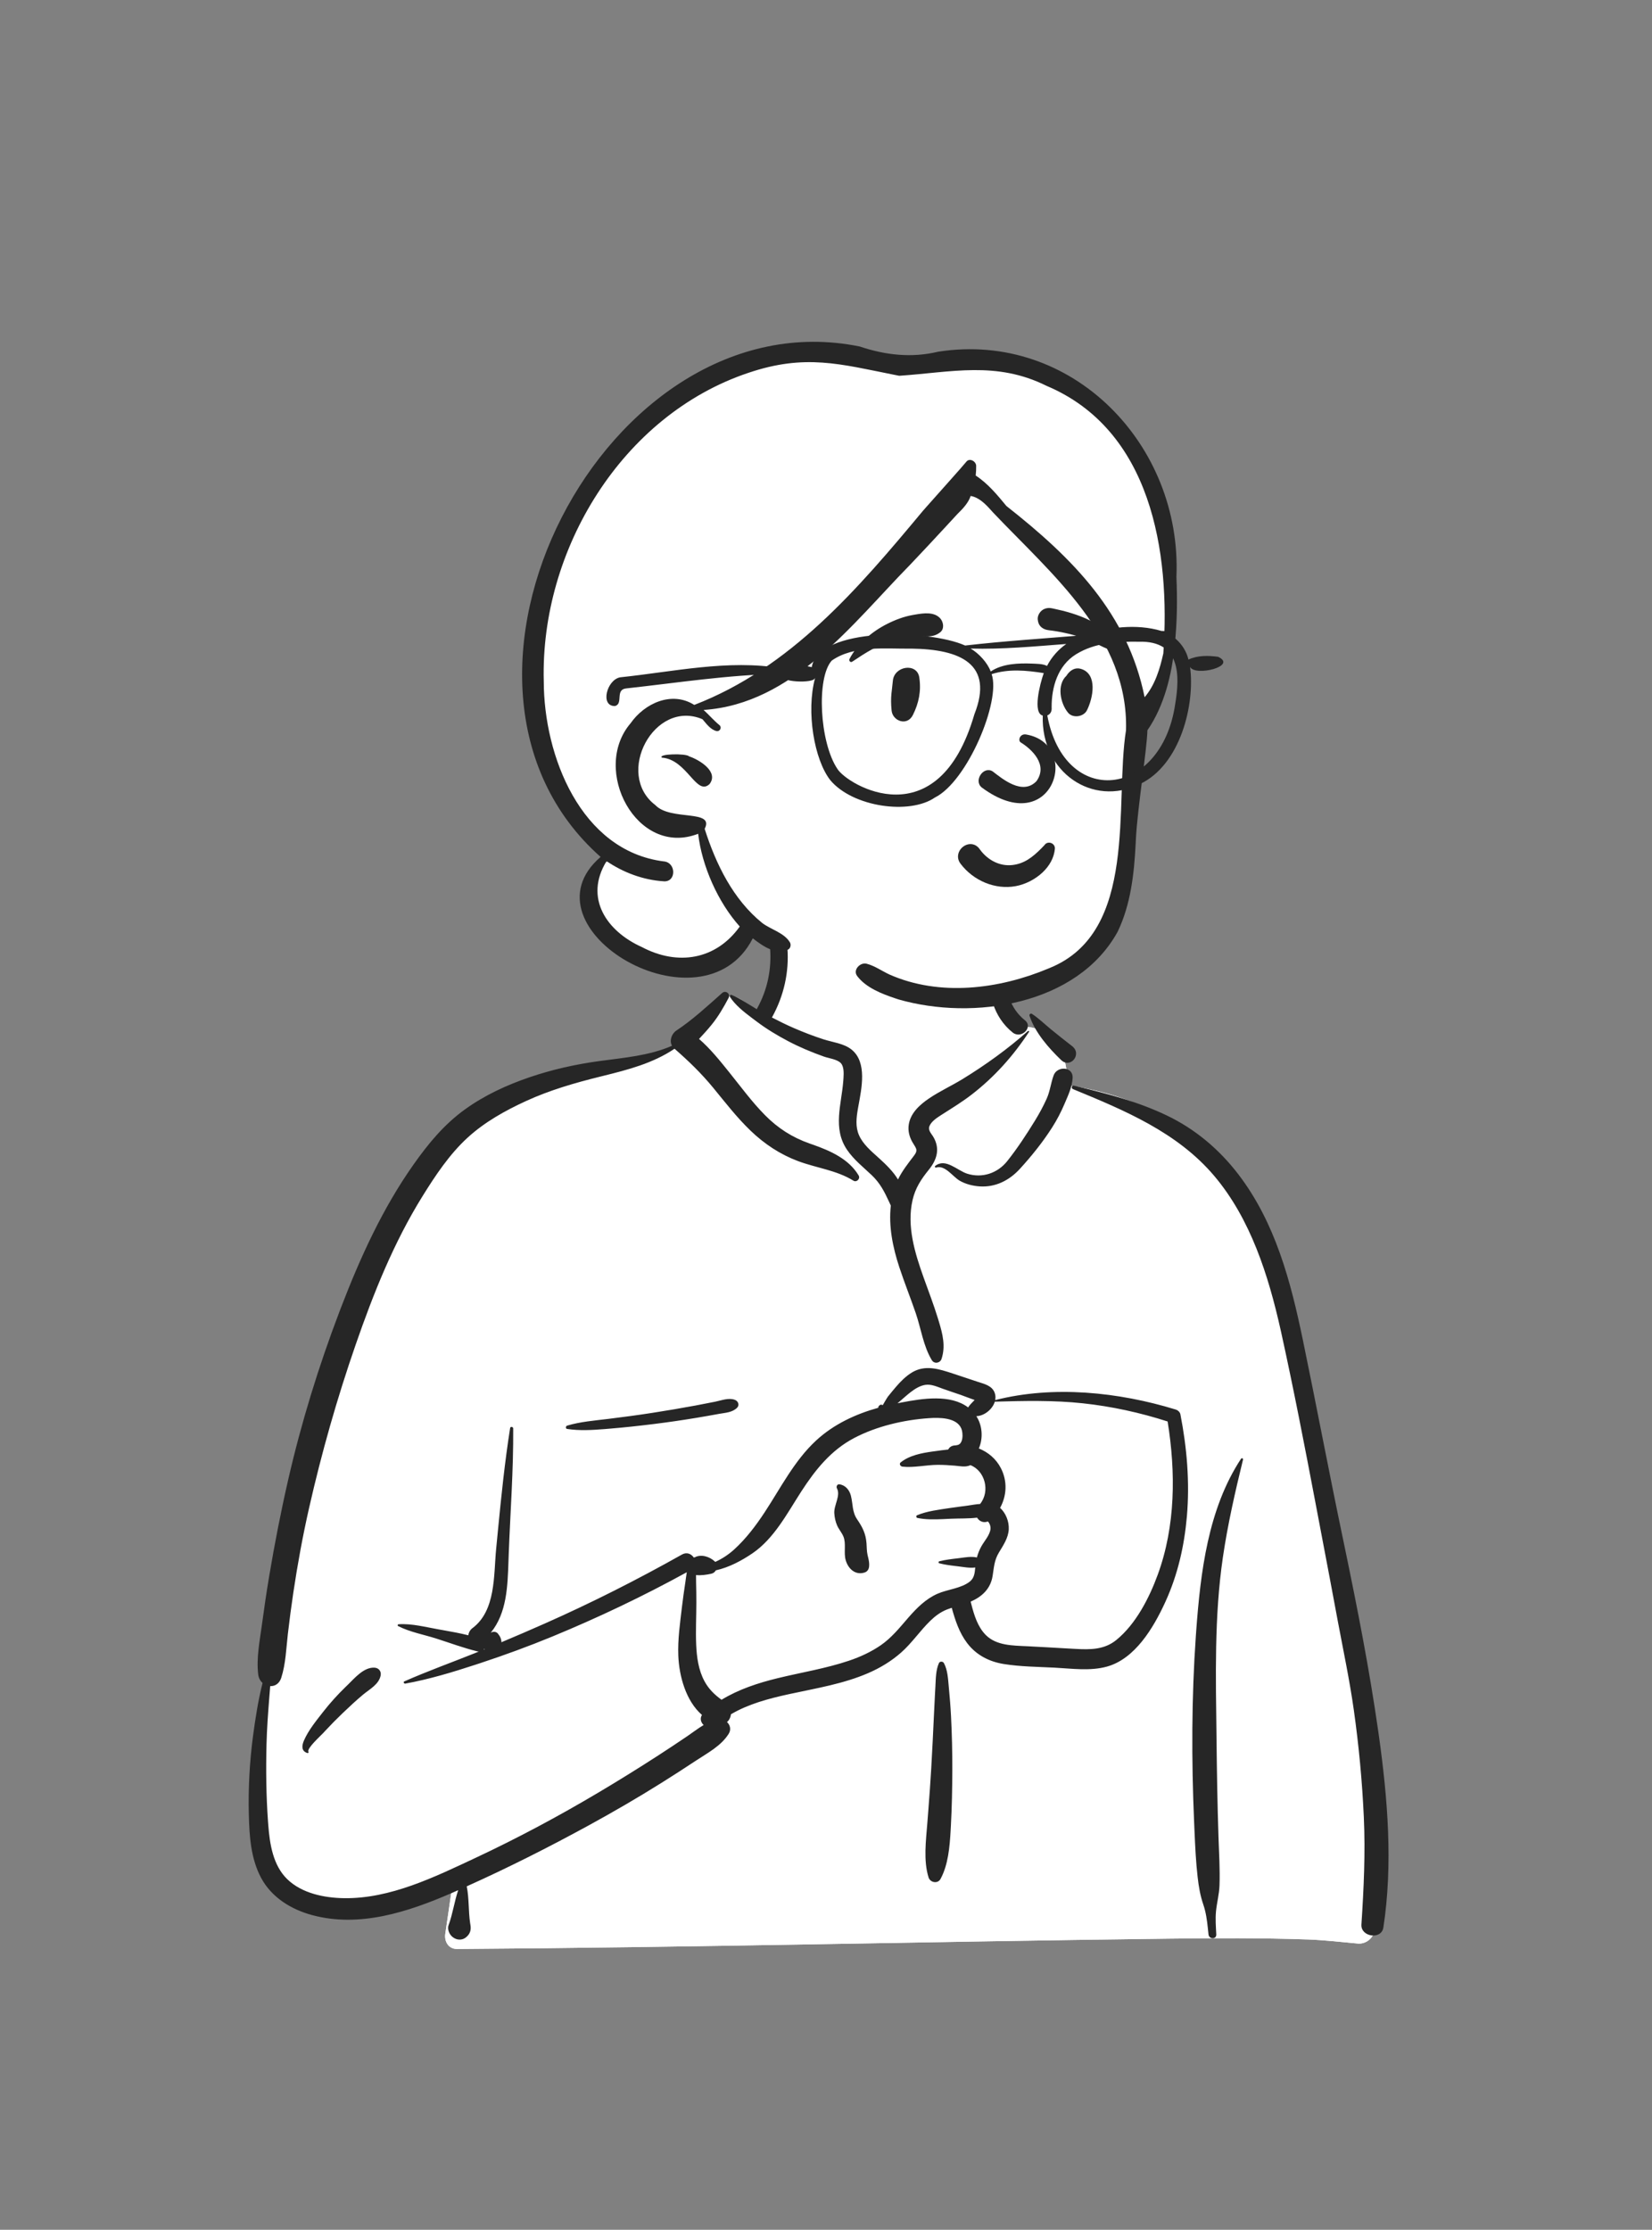 <svg width="1136" height="1533" viewBox="0 0 1136 1533" fill="none" xmlns="http://www.w3.org/2000/svg">
<rect x="0" y="0" width="1136" height="1533" fill="#808080" stroke="none"/>
<g clip-path="url(#clip0)">
<rect x="608" y="918" width="229" height="282" fill="white"/>
<path fill-rule="evenodd" clip-rule="evenodd" d="M541.207 642.173C565.892 623.376 627.865 614.923 654.211 633.022C680.233 651.197 683.07 680.589 695.196 707.627C706.637 702.232 725.53 709.958 728.847 720.574C732.961 725.581 733.146 739.649 735.983 746.38C859.425 766.029 878.166 862.267 893.024 971.525C912.68 1082.39 957.301 1193.02 937.93 1307.11C940.454 1310.76 942.444 1314.31 944.284 1318.53C948.693 1326.03 943.014 1336.65 934.121 1336.24C922.61 1335.22 911.213 1333.84 899.648 1333.41C867.588 1332.3 835.499 1332.43 803.427 1332.84L799.054 1332.9C637.421 1334.91 475.797 1338.87 314.157 1339.93C308.293 1339.93 305.422 1334.68 306.205 1329.49C307.782 1319.04 309.245 1308.59 310.772 1298.14C272.54 1308.24 231.896 1310.78 193.772 1299.2C191.105 1296.49 199.986 1297.96 201.395 1297.55C166.309 1273.57 176.787 1223.07 179.895 1186.69C199.221 1062.04 206.034 924.118 280.703 817.751C313.006 774.343 360.365 739.975 414.784 732.242L416.294 732.036C432.206 729.914 449.94 729.231 463.852 720.574C479.499 708.083 486.167 685.002 502.629 684.786C508.064 684.715 515.459 691.592 523.416 696.26C524.01 685.99 529.545 677.322 530.767 669.359L530.866 668.678C532.141 659.394 530.395 651.041 541.207 642.173ZM806.495 974.819C771.805 950.719 682.192 962.828 680.14 964.178C675.623 967.149 673.678 967.411 671.235 971.269C668.823 971.589 666.413 971.921 664.005 972.263C659.174 973.841 662.754 979.783 668.334 977.663C664.978 992.138 674.855 1002.43 678.787 1016.74C680.064 1021.39 678.833 1029.74 678.787 1034.49C679.168 1040.54 685.861 1047.69 684.745 1053.77C680.78 1075.35 659.262 1096.41 668.334 1117.35C674.344 1129.18 692.42 1135.21 704.438 1139.23C729.337 1148.78 772.721 1138.87 787.188 1117.35C794.905 1105.88 803.845 1076.93 808.446 1067.95L809.465 1053.71C811.98 1018.3 814.217 980.183 806.495 974.819Z" fill="white"/>
<path fill-rule="evenodd" clip-rule="evenodd" d="M501.345 684.851L511.273 690.943L568.931 719.445C580.109 722.575 585.698 726.326 585.698 730.698V775.217C585.698 781.174 596.188 794.677 617.167 815.723L636.548 796.402L636.115 793.872C634.271 782.972 633.348 775.68 633.348 771.997C633.348 768.037 652.31 753.001 690.234 726.891L706.825 711.271L705.056 705.891C715.285 706.375 726.379 712.675 728.847 720.574C732.961 725.581 733.146 739.649 735.983 746.38C859.425 766.029 878.166 862.267 893.024 971.525C912.68 1082.39 957.301 1193.02 937.93 1307.11C940.454 1310.76 942.444 1314.31 944.284 1318.53C948.693 1326.03 943.014 1336.65 934.121 1336.24C922.61 1335.22 911.213 1333.84 899.648 1333.41C867.588 1332.3 835.499 1332.43 803.427 1332.84L799.054 1332.9C637.421 1334.91 475.797 1338.87 314.157 1339.93C308.293 1339.93 305.422 1334.68 306.205 1329.49C307.782 1319.04 309.245 1308.59 310.772 1298.14C272.54 1308.24 231.896 1310.78 193.772 1299.2C191.105 1296.49 199.986 1297.96 201.395 1297.55C166.309 1273.57 176.787 1223.07 179.895 1186.69C199.221 1062.04 206.034 924.118 280.703 817.751C313.006 774.343 360.365 739.975 414.784 732.242L416.294 732.036L417.815 731.838C433.328 729.863 450.381 728.956 463.852 720.574C479.086 708.413 485.809 686.213 501.345 684.851ZM639.502 946.156C633.847 946.156 622.265 954.938 604.757 972.502L603.214 973.215C582.049 983.046 568.028 991.574 561.151 998.799L560.905 999.06C553.958 1006.51 540.199 1026.33 519.63 1058.52L489.844 1076.13H478.573L470.549 1134.34L489.844 1175.9L533.547 1161.18L604.757 1142.41L645.619 1100.95L668.669 1093.21C665.872 1101.29 664.859 1109.33 668.334 1117.35C674.344 1129.18 692.42 1135.21 704.438 1139.23C729.337 1148.78 772.721 1138.87 787.188 1117.35C794.905 1105.88 803.845 1076.93 808.446 1067.95L809.765 1049.45C812.143 1015.3 813.909 979.968 806.495 974.819C771.805 950.719 682.192 962.828 680.14 964.178C675.623 967.149 673.678 967.411 671.235 971.269L669.97 971.439L677.082 961.794L674.564 960.449C656.596 950.92 644.909 946.156 639.502 946.156ZM668.334 977.663C665.121 991.52 674.037 1001.55 678.253 1014.93L667.48 994.308L667.479 977.931C667.758 977.862 668.043 977.774 668.334 977.663Z" fill="white"/>
<path fill-rule="evenodd" clip-rule="evenodd" d="M496.585 682.698C498.98 680.577 502.524 683.242 501.002 686.107C497.582 692.546 494.074 698.647 489.484 704.339C486.701 707.79 483.72 711.054 480.699 714.282C488.452 720.989 495.101 729.316 501.38 737.12C509.409 747.101 517 757.505 526.013 766.638C534.901 775.646 544.73 781.942 556.614 786.141L559.014 786.974C570.952 791.165 583.711 796.825 590.441 808.128C591.768 810.357 589.096 813.111 586.85 811.72C575.157 804.48 561.418 803.024 548.69 798.24C536.395 793.619 525.677 786.507 516.207 777.43C506.753 768.368 498.815 758.058 490.535 747.966C482.347 737.987 473.531 729.464 463.846 721.021C448.9 731.076 431.84 735.451 414.493 739.748L412.6 740.216C395.232 744.516 377.957 749.51 361.663 756.998C347.297 763.599 333.167 771.482 321.465 782.224C309.043 793.624 299.375 808.184 290.526 822.423C270.732 854.279 256.816 889.179 244.565 924.503C231.823 961.245 221.165 998.723 212.561 1036.65C208.185 1055.94 204.631 1075.36 201.71 1094.93C200.304 1104.35 199.055 1113.79 197.958 1123.25C196.787 1133.36 196.518 1143.75 193.418 1153.47C192.089 1157.63 188.951 1159.36 185.81 1159.22L185.172 1167.19C184.326 1177.83 183.537 1188.47 183.271 1199.18C182.829 1216.98 183.029 1234.72 184.309 1252.48L184.491 1254.9C185.497 1267.87 187.745 1282.43 197.492 1291.92C207.586 1301.75 223.109 1304.84 236.714 1305.02C268.401 1305.43 298.903 1290.46 326.943 1277.33C355.821 1263.8 383.91 1248.78 411.326 1232.5C425.288 1224.21 439.099 1215.64 452.734 1206.82C459.425 1202.49 466.069 1198.09 472.663 1193.61C476.44 1191.05 480.019 1188.24 483.864 1185.97C481.98 1184.22 481.139 1181.46 482.717 1179.05C471.602 1169.4 466.976 1152.19 466.435 1138.25C465.998 1127.01 467.653 1115.8 468.959 1104.66C469.618 1099.04 470.432 1093.43 471.277 1087.84C471.611 1085.63 471.866 1083.27 472.256 1080.94C442.243 1097.43 411.389 1112.12 379.718 1125.17C363.484 1131.86 347.042 1137.87 330.373 1143.38L326.994 1144.49C311.2 1149.66 295.028 1154.55 278.701 1157.5C277.828 1157.66 277.119 1156.37 278.051 1155.96C293.963 1148.94 310.426 1143.02 326.577 1136.55L329.231 1135.47V1135.47C328.926 1135.45 328.61 1135.41 328.28 1135.33C318.808 1133.05 309.41 1129.52 300.12 1126.56C291.498 1123.8 281.811 1122.08 273.752 1117.92C273.132 1117.6 273.479 1116.74 274.083 1116.7C283.141 1116.07 292.974 1118.71 301.855 1120.26L305.191 1120.85C310.78 1121.83 316.493 1122.89 322.055 1124.27C322.256 1122.41 323.297 1120.54 324.778 1119.44C341.075 1107.37 339.42 1083 341.163 1065.02L342.455 1051.68C344.728 1028.32 347.134 1004.97 350.788 981.788C350.983 980.55 352.898 980.905 352.906 982.074C353.094 1010.81 350.925 1039.41 349.838 1068.1L349.669 1072.81C349.068 1090.51 348.597 1108.89 337.448 1122.51C339.007 1121.6 341.115 1121.6 342.378 1123.11C343.93 1124.95 344.826 1127.03 344.798 1129.06C354.873 1124.84 364.904 1120.5 374.886 1116.08C406.979 1101.86 438.399 1085.95 468.988 1068.74C472.28 1066.88 475.409 1068.34 477.037 1070.78L477.271 1070.75C477.311 1070.74 477.351 1070.74 477.392 1070.74L477.625 1070.73C477.634 1070.73 477.643 1070.73 477.651 1070.73C481.957 1068.36 487.823 1070.05 491.518 1073.5C491.627 1073.6 491.72 1073.72 491.817 1073.83C496.495 1071.73 500.863 1068.89 504.827 1065.3C512.939 1057.95 519.81 1048.85 525.8 1039.74C536.831 1022.95 546.201 1004.28 561.102 990.456C573.209 979.227 588.219 972.236 603.966 967.847C603.9 967.387 604.076 966.897 604.394 966.571C605.203 965.742 605.78 965.455 606.825 965.958C606.908 965.999 606.958 966.055 606.992 966.115L608.528 963.49C609.367 962.065 610.228 960.63 610.527 960.253C612.315 958.002 614.155 955.768 616.023 953.581C619.19 949.878 622.799 946.224 626.978 943.656C636.128 938.035 645.747 941.216 655.154 944.288C660.838 946.145 666.503 948.062 672.177 949.947L672.762 950.139C676.993 951.498 681.944 952.687 683.836 957.169C684.585 958.943 684.701 960.784 684.352 962.57C724.535 952.351 769.167 957.046 808.38 969.042C809.885 969.502 811.389 970.74 811.706 972.366C816.199 995.407 818.2 1019.04 816.167 1042.47C814.413 1062.7 809.93 1082.52 801.484 1101.04L801.004 1102.09C793.067 1119.25 780.486 1140.41 761.273 1145.78C749.672 1149.03 736.842 1147.12 725.01 1146.52C713.511 1145.94 701.757 1145.86 690.367 1144.05C680.223 1142.44 671.335 1137.89 665.066 1129.65C659.658 1122.53 656.81 1113.93 654.477 1105.38C653.409 1105.72 652.348 1106.08 651.304 1106.49C646.897 1108.21 643.163 1110.98 639.787 1114.25C632.658 1121.16 627.128 1129.54 619.669 1136.13C612.917 1142.09 605.223 1146.73 596.97 1150.3C579.868 1157.69 561.522 1160.64 543.433 1164.56L542.172 1164.83C528.554 1167.82 514.654 1171.49 502.634 1178.58C502.399 1180.67 501.448 1182.63 499.924 1183.92C502.044 1185.91 502.942 1189.06 501.079 1192.02C495.875 1200.28 486.911 1204.97 478.864 1210.26L478.341 1210.6C470.425 1215.85 462.44 1220.99 454.39 1226.03C438.025 1236.28 421.318 1245.96 404.375 1255.22C377.124 1270.1 349.288 1284.15 320.948 1296.88C322.649 1305.25 322.027 1313.88 323.305 1322.31L323.502 1323.51C324.048 1326.63 323.31 1329.25 321.156 1331.29L320.929 1331.5L320.933 1331.47L320.731 1331.66L320.663 1331.72L320.686 1331.7C320.437 1331.93 320.181 1332.14 319.92 1332.32L319.588 1332.53V1332.53C317.513 1333.79 314.843 1333.78 312.719 1332.67L312.477 1332.53L312.069 1332.3C309.263 1330.68 307.328 1326.69 308.492 1323.51C311.353 1315.7 312.434 1307.37 315.076 1299.51L312.98 1300.44V1300.44L310.217 1301.65C280.339 1314.57 247.151 1325.45 214.597 1316.64C200.213 1312.75 186.769 1304.51 179.572 1291.09C172.49 1277.89 171.489 1262.55 171.113 1247.86C170.649 1229.73 171.621 1211.32 174.012 1193.35C175.617 1181.28 177.558 1168.99 180.552 1157.05C179.012 1155.69 177.88 1153.74 177.581 1151.33C176.168 1139.92 178.641 1128.06 180.155 1116.72C181.634 1105.64 183.268 1094.58 185.116 1083.56C188.847 1061.3 193.182 1039.09 198.229 1017.09C207.211 977.941 219.072 939.486 233.352 901.95L234.602 898.681C247.798 864.372 263.076 830.795 284.351 800.654C294.528 786.234 305.286 773.16 319.666 762.769C333.138 753.033 348.334 746.023 364.016 740.665C379.715 735.303 395.851 731.71 412.272 729.475C428.949 727.205 446.552 725.813 462.109 718.973C460.141 715.445 461.83 710.682 465.142 708.494C476.288 701.13 486.595 691.55 496.585 682.698ZM853.39 1002.92C853.857 1002.21 854.966 1002.66 854.761 1003.5C849.34 1025.71 844.251 1047.96 840.928 1070.59C834.93 1111.44 836.033 1152.83 836.523 1193.98L836.548 1196.11C836.8 1218.27 837.15 1240.44 837.883 1262.6C838.253 1273.8 838.985 1285.1 838.587 1296.31C838.37 1302.39 836.75 1308.13 836.176 1314.14C835.673 1319.39 836.121 1324.72 836.372 1329.98C836.54 1333.48 831.38 1333.33 831.029 1329.98L830.58 1325.65C829.997 1320.17 829.277 1314.73 827.481 1309.48C825.322 1303.18 824.286 1296.98 823.537 1290.36C822.39 1280.21 821.88 1269.96 821.437 1259.75L821.134 1252.68C819.285 1209.97 819.35 1167.07 822.343 1124.41L822.562 1121.36C825.526 1081.04 830.669 1037.47 853.39 1002.92ZM737.835 748.773C736.419 748.191 736.915 746.05 738.483 746.423L741.335 747.103C762.229 752.108 782.745 757.53 802.247 766.843C821.762 776.161 838.284 790.072 851.412 807.178C876.932 840.429 887.537 880.839 895.909 921.211C905.213 966.072 913.684 1011.1 923.069 1055.94L924.812 1064.3C933.496 1106.07 941.695 1147.86 947.736 1190.13L948.17 1193.19C954.263 1236.65 957.927 1281.62 951.279 1325.19C949.964 1333.81 935.618 1331.67 936.179 1323.15C937.799 1298.53 938.959 1274.03 937.838 1249.36C936.716 1224.67 934.401 1200.1 930.95 1175.63C928.046 1155.04 923.717 1134.71 919.886 1114.28L919.285 1111.05C916.077 1093.68 912.77 1076.32 909.47 1058.97L904.539 1032.98C897.148 994.065 889.612 955.118 881.097 916.449L880.592 914.174C872.259 876.972 859.974 838.002 834.979 808.46C809.614 778.479 773.303 763.38 737.835 748.773ZM645.668 1143.37C646.278 1142.01 648.412 1142.16 649.068 1143.37C651.639 1148.11 651.924 1154.17 652.41 1159.52L652.461 1160.07C653.079 1166.6 653.626 1173.16 653.961 1179.71C654.596 1192.15 654.9 1204.58 654.861 1217.03C654.821 1229.79 654.564 1242.54 653.876 1255.29L653.69 1258.7C653.062 1269.78 652.008 1282.13 646.745 1291.82C644.832 1295.34 639.629 1294.3 638.521 1290.74C634.891 1279.09 636.755 1265.27 637.686 1253.33L638.409 1244.01C639.125 1234.7 639.808 1225.38 640.349 1216.05C641.091 1203.29 641.703 1190.52 642.292 1177.75C642.484 1173.6 642.691 1169.46 642.909 1165.31L643.245 1159.09C643.532 1153.89 643.508 1148.18 645.668 1143.37ZM237.521 1159.89L239.127 1158.34C244.06 1153.51 250.294 1146.08 257.587 1146.54C260.495 1146.72 262.348 1149.13 261.745 1152C260.457 1158.11 254.218 1161.29 249.727 1165.02C244.807 1169.11 240.17 1173.48 235.542 1177.89C231.436 1181.81 227.487 1185.83 223.634 1189.98L222.193 1191.54C220.811 1193.05 210.974 1201.95 212.038 1204.26L212.096 1204.36C212.392 1204.8 211.899 1205.41 211.408 1205.25C207.16 1203.91 207.425 1200.27 209.031 1196.58C212.117 1189.49 217.521 1182.94 222.24 1176.88C226.946 1170.85 232.04 1165.22 237.521 1159.89V1159.89ZM661.062 982.137C657.777 974.373 645.676 974.536 638.806 975C621.506 976.169 602.788 980.546 587.395 988.632C571.436 997.015 560.686 1010.45 551.068 1025.3L550.618 1026C541.243 1040.57 532.214 1057.82 517.534 1067.84C510.057 1072.95 501.326 1077.61 492.254 1079.63C491.631 1080.72 490.622 1081.59 489.299 1081.9L488.684 1082.04C486.1 1082.61 482.086 1083.25 478.619 1082.87C478.642 1084.56 478.624 1086.25 478.667 1087.85C478.789 1092.46 478.841 1097.08 478.841 1101.69C478.843 1111.35 478.324 1121.02 478.727 1130.68C479.084 1139.21 480.29 1148.14 484.39 1155.77C487.397 1161.37 491.366 1165.08 496.157 1168.61C507.943 1161.43 521.27 1157.05 534.796 1153.76C551.154 1149.78 567.903 1147.12 583.889 1141.72C591.583 1139.13 598.98 1135.72 605.682 1131.11C612.795 1126.2 618.228 1119.56 623.818 1113.07L624.691 1112.06C630.396 1105.52 636.621 1099.26 644.684 1095.71C651.627 1092.66 660.778 1092.11 666.849 1087.39C670.023 1084.91 670.289 1081.32 670.623 1077.65C666.735 1078.2 662.619 1077.31 658.744 1076.86L656.736 1076.62C653.072 1076.19 649.492 1075.71 645.885 1074.78C645.215 1074.6 645.215 1073.59 645.885 1073.42C650.148 1072.32 654.373 1071.85 658.744 1071.34L659.77 1071.21C663.724 1070.69 667.881 1069.91 671.76 1070.78C672.456 1068.13 673.461 1065.6 674.871 1063.07C676.85 1059.51 680.595 1055.48 681.101 1051.33C681.252 1050.08 680.963 1048.62 680.378 1047.52L680.176 1047.15C679.93 1046.71 679.639 1046.26 679.213 1045.99C679.166 1046.04 679.066 1046.11 678.849 1046.18C675.864 1047.12 673.26 1045.65 671.878 1043.4C666.011 1044.13 659.608 1043.89 654.106 1044.13L648.543 1044.4C642.598 1044.67 636.384 1044.79 630.799 1043.59C630.019 1043.42 629.783 1042.12 630.564 1041.79C637.431 1038.85 645.761 1037.92 653.113 1036.79C657.219 1036.16 661.355 1035.68 665.473 1035.12C668.215 1034.75 671.125 1034.14 673.966 1033.99C681.089 1025.13 677.251 1011.14 667.338 1007.32C663.727 1008.91 660.48 1007.98 656.535 1007.65C652.597 1007.31 648.649 1007.08 644.695 1007.1C636.772 1007.13 628.376 1009.21 620.53 1008.32C619.254 1008.17 618.068 1006.47 619.337 1005.44C625.342 1000.54 633.95 998.937 641.573 997.893L643.154 997.681C645.71 997.346 648.818 996.857 652.042 996.566C652.771 995.144 654.079 994.069 656.044 993.802C656.628 993.722 657.215 993.675 657.801 993.625L657.792 993.567V993.567C662.584 993.337 662.376 985.243 661.062 982.137ZM332.993 1133.56C332.908 1133.69 332.815 1133.82 332.717 1133.94L332.565 1134.11L333.353 1133.79L332.993 1133.56V1133.56ZM744.684 964.788C724.514 962.621 704.315 963.078 684.085 963.66C682.467 968.952 676.835 973.462 671.378 973.632C675.652 980.137 676.093 988.941 673.096 995.84C679.459 998.373 684.941 1002.92 688.269 1009.4C692.884 1018.39 692.28 1028.38 687.719 1036.68C691.612 1040.21 693.909 1045.93 693.679 1051.33C693.422 1057.34 689.837 1062.48 686.858 1067.46C683.639 1072.84 683.531 1077.59 682.542 1083.62C681.095 1092.45 675.141 1097.8 667.48 1101.14L667.887 1102.75C669.862 1110.43 672.319 1118.55 677.965 1124.17C685.226 1131.4 696.492 1131.33 706.087 1131.79L706.55 1131.81C715.335 1132.25 724.117 1132.77 732.899 1133.27L739.487 1133.63C749.599 1134.19 759.31 1134.26 767.565 1127.57C781.042 1116.66 790.281 1098.6 796.129 1082.61C808.403 1049.06 808.55 1012.23 802.916 977.285C784.021 971.195 764.416 966.908 744.684 964.788ZM576.945 1020.46L577.093 1020.47C581.246 1020.94 584.099 1024.31 585.115 1028.3C586.591 1034.09 585.867 1039.34 589.418 1044.57C593.071 1049.95 595.317 1054.26 595.848 1060.91C596.066 1063.65 595.966 1066.38 596.575 1069.05L597.017 1070.93C597.486 1072.93 597.869 1074.86 597.636 1077.01C597.423 1078.96 596.469 1080.49 594.504 1081.12C588.101 1083.17 583.157 1078.45 581.503 1072.48C580.074 1067.33 581.982 1061.19 579.966 1056.35C578.849 1053.66 576.789 1051.42 575.625 1048.72C574.472 1046.04 573.893 1043.24 573.708 1040.33C573.357 1034.83 578.225 1028.22 575.509 1023.23C574.931 1022.17 575.586 1020.43 576.945 1020.46ZM491.892 963.662C496.228 962.781 501.147 960.762 505.423 962.44C507.621 963.304 508.707 965.984 506.85 967.847C503.626 971.079 498.94 971.259 494.597 972.021L494.215 972.09C489.08 973.04 483.936 973.941 478.785 974.795C469.094 976.4 459.38 977.819 449.632 979.025C439.62 980.264 429.58 981.367 419.526 982.197L415.634 982.516C407.141 983.195 398.304 983.708 389.971 982.407C388.76 982.218 388.955 980.455 389.971 980.146C399.1 977.383 409.114 976.642 418.552 975.473C428.586 974.228 438.603 972.913 448.594 971.353C458.569 969.795 468.531 968.123 478.456 966.275C482.942 965.441 487.421 964.57 491.892 963.662ZM648.347 954.79C644.542 953.443 640.356 951.447 636.233 952.115C629.123 953.267 622.795 960.194 617.167 964.756L619.992 964.207C634.452 961.428 653.6 958.434 665.738 967.627C665.769 967.574 665.793 967.521 665.828 967.468C666.808 965.98 667.943 964.819 669.182 963.546C669.3 963.435 669.414 963.319 669.527 963.202L670.196 962.49L668.667 961.961C665.392 960.803 661.512 959.309 660.899 959.09L660.857 959.075C656.682 957.661 652.502 956.263 648.347 954.79ZM529.545 651.716C528.95 644.063 540.861 644.126 541.451 651.716C542.738 668.286 539.009 684.699 530.983 699.226C530.924 699.332 530.859 699.426 530.797 699.526C535.817 702.138 540.894 704.644 546.084 706.884C552.723 709.75 559.487 712.36 566.372 714.574C572.6 716.578 580.273 717.369 585.509 721.539C596.55 730.331 592.402 748.577 590.278 760.404L589.946 762.271C588.889 768.357 588.124 774.601 590.69 780.442C593.43 786.681 598.971 791.309 603.914 795.773L604.912 796.678C609.291 800.668 614.295 805.515 617.507 810.923C620.439 804.861 624.436 799.907 628.662 794.33C631.677 790.35 629.531 789.038 627.365 785.15C625.28 781.408 624.262 777.419 624.914 773.15C626.117 765.266 632.418 759.571 638.69 755.292C646.097 750.241 654.364 746.499 662.021 741.8C677.755 732.146 693.078 721.108 706.883 708.849C707.264 708.51 707.924 708.954 707.619 709.417C696.714 726.004 683.927 740.337 668.212 752.503C661.84 757.436 655.146 761.528 648.407 765.83L646.47 767.073C643.764 768.826 640.389 771.168 639.166 774.152C637.935 777.153 640.56 779.419 641.973 781.905C646.46 789.8 644.295 797.166 638.976 803.861L638.728 804.169C633.442 810.683 629.436 816.741 627.52 825.063C623.403 842.94 629.137 861.561 635.14 878.344L635.377 879.005C638.624 888.051 642.075 897.031 644.896 906.222L645.672 908.763C648.228 917.22 650.321 925.561 647.454 934.254C646.479 937.211 642.446 937.91 640.771 935.127C634.862 925.313 633.389 913.503 629.685 902.713C626.075 892.197 621.93 881.871 618.443 871.312C613.953 857.717 610.948 843.083 612.579 828.823C612.531 828.74 612.478 828.662 612.438 828.574L611.295 826.074C608.178 819.304 605.168 813.392 599.5 807.996C593.588 802.367 587.171 797.384 582.519 790.57C572.414 775.769 578.663 759.304 579.884 743.12L580.024 741.136C580.245 737.775 580.367 733.209 578.172 730.883C575.703 728.265 569.913 727.597 566.637 726.438C558.171 723.442 549.828 719.951 541.882 715.759C534.318 711.769 526.991 707.361 520.169 702.197L516.711 699.596C511.255 695.48 505.598 690.984 501.942 685.381C501.52 684.736 502.237 683.695 503.001 684.004C509.105 686.481 514.682 690.421 520.393 693.849C520.482 693.64 520.585 693.429 520.702 693.217C527.768 680.429 530.674 666.261 529.545 651.716ZM724.528 739.331C726.96 732.662 738.044 733.177 737.602 741.101C737.263 747.189 734.679 752.684 732.315 758.211L732.063 758.803C729.623 764.562 726.805 769.969 723.433 775.247C716.99 785.337 709.443 794.701 701.382 803.538C694.074 811.55 684.482 816.449 673.429 815.635C668.772 815.292 664.071 814.107 659.99 811.781C655.143 809.017 649.879 800.718 643.695 802.728C643.097 802.922 642.539 802.046 643.056 801.631C650.195 795.882 658.298 804.796 665.133 806.944C675.432 810.179 686.001 806.602 692.63 798.276C699.551 789.583 705.921 779.85 711.738 770.385C714.692 765.579 717.387 760.591 719.715 755.45C722.064 750.261 722.598 744.622 724.528 739.331ZM707.927 698.289C707.627 697.368 708.771 696.492 709.58 697.018C714.271 700.072 718.336 704.107 722.663 707.644C727.464 711.568 732.3 715.412 737.211 719.197C744.37 724.716 736.067 734.876 729.765 728.847C721.141 720.6 711.696 709.816 707.927 698.289ZM682.172 666.009C684.078 658.661 695.349 661.691 693.707 668.954L693.653 669.175C690.542 681.172 694.973 693.386 704.432 701.163L704.78 701.445C710.764 706.234 702.286 714.606 696.361 709.863C683.426 699.511 678.045 681.926 682.172 666.009Z" fill="#262626"/>
</g>
<path fill-rule="evenodd" clip-rule="evenodd" d="M659.696 688.383C639.04 688.326 620.133 684.293 602.194 675.462C580.534 668.38 556.881 664.521 539.303 648.844C530.743 650.663 521.97 641.857 514.869 636.614C503.287 679.317 443.014 672.214 417.547 644.615C401.968 631.431 395.701 598.816 422.755 590.188C378.43 560.018 362.42 507.902 365.466 451.509C368.673 356.911 441.245 258.563 534.523 242.155C552.924 238.911 571.821 239.254 590.143 243.112C600.375 245.336 610.265 249.648 621.215 249.452C663.683 242.725 710.327 243.498 745.405 270.735C801.47 308.324 809.262 383.533 802.711 444.001L802.976 444.567C799.717 466.763 794.301 487.092 784.057 500.474C783.26 519.713 776.589 560.781 776.095 577.017C777.292 652.567 734.472 686.099 659.696 688.383" fill="white"/>
<path fill-rule="evenodd" clip-rule="evenodd" d="M514.598 256.357C552.855 243.387 576.997 250.088 612.7 257.251L614.9 257.69L618.363 258.368C654.188 255.96 685.047 248.08 719.636 265.275C791.607 295.599 804.927 379.308 799.97 449.212L799.676 450.512C797.332 460.711 794.034 471.249 787.102 479.356C775.466 421.959 738.057 384.068 692.056 347.889L690.412 345.896C684.7 338.995 678.47 331.826 670.938 326.958C671.185 324.727 671.308 322.491 671.268 320.286C671.213 317.24 666.873 314.678 664.61 317.327L664.178 317.863C661.224 321.456 645.708 338.727 637.856 347.59L636.877 348.697L634.508 351.396L630.508 356.194C587.337 407.915 541.8 459.837 477.411 484.661C461.982 474.883 443.265 483.493 433.623 497.268C406.225 529.27 437.985 589.614 480.096 573.244C482.653 595.376 493.705 620.326 508.7 637.02C492.27 659.991 465.985 664.136 441.397 651.135C417.395 640.389 401.863 617.833 416.597 592.883C416.906 592.703 417.225 592.529 417.549 592.359C428.846 599.912 442.01 604.861 455.623 605.863L456.655 605.932C465.158 606.334 465.023 592.914 456.393 592.227C399.318 584.957 373.979 519.64 373.922 468.418C371.497 378.251 427.589 285.48 514.598 256.357Z" fill="white"/>
<path fill-rule="evenodd" clip-rule="evenodd" d="M412.995 589.145C278.728 470.261 416.472 202.719 591.169 238.216C608.849 244.149 626.804 246.208 645.114 241.812C737.386 227.373 812.872 305.834 808.97 396.609C809.62 412.135 809.494 427.675 807.819 443.139C805.905 463.465 800.675 485.203 789.011 502.1C788.876 513.45 782.209 556.024 781.138 576.054L780.933 580.236C779.869 600.821 777.577 621.817 768.546 640.587C740.777 691.01 669.243 701.831 617.952 687.142L615.819 686.44C606.292 683.266 595.491 679.037 589.441 671.04C586.244 666.815 591.537 661.421 595.938 662.57C601.604 664.05 606.301 667.511 611.59 669.97C646.092 685.25 686.899 680.133 720.957 665.861L721.987 665.425C782.983 640.613 766.274 552.351 774.303 502.024C776.129 438.117 722.94 394.597 682.866 352.329L681.666 350.99C677.549 346.415 673.2 341.955 667.475 340.979C665.907 345.746 662.052 349.803 658.475 353.28L650.387 362.039C642.298 370.788 634.192 379.501 625.97 388.135C586.048 428.774 545.373 483.95 483.836 488.105C487.619 491.535 490.936 495.454 494.901 498.684C496.573 500.361 494.868 503.176 492.625 502.601C488.442 501.53 485.766 497.554 483.021 494.447C449.785 480.466 422.491 532.131 450.65 553.52C461.096 564.604 491.62 556.17 484.562 569.838C492.266 594.048 504.124 618.398 524.182 634.592C530.072 639.048 539.27 641.305 543.178 647.865C544.121 649.446 543.64 652.026 541.869 652.867C533.348 656.848 524.194 650.152 517.65 645.108C483.091 712.805 356.363 638.011 412.995 589.145ZM618.36 258.352L614.897 257.673C577.974 250.353 553.633 243.107 514.595 256.341C427.586 285.464 371.494 378.235 373.919 468.402C373.976 519.624 399.315 584.941 456.39 592.211C465.02 592.898 465.155 606.318 456.652 605.916L456.391 605.899C442.322 605.019 428.703 599.906 417.094 592.039C401.518 617.317 417.127 640.254 441.394 651.119C465.982 664.12 492.268 659.975 508.697 637.004C493.703 620.31 482.65 595.36 480.093 573.228C437.982 589.598 406.223 529.254 433.621 497.252C443.262 483.477 461.979 474.867 477.408 484.645C543.789 459.053 590.133 404.661 634.505 351.38L636.874 348.681C644.643 339.887 662.506 320.025 664.487 317.457C666.714 314.57 671.209 317.169 671.265 320.27C671.305 322.475 671.182 324.711 670.935 326.942C679.196 332.281 685.891 340.388 692.053 347.873C738.054 384.052 775.463 421.943 787.099 479.34C794.326 470.888 797.603 459.793 799.967 449.196C804.925 379.292 791.604 295.583 719.633 265.259C685.044 248.064 654.185 255.944 618.36 258.352ZM455.149 520.886C452.152 518.205 471.951 517.881 473.82 519.981L474.247 520.127C481.335 522.624 494.315 530.677 487.941 539.037C478.853 547.62 472.523 522.137 455.149 520.886Z" fill="#262626"/>
<path fill-rule="evenodd" clip-rule="evenodd" d="M677.587 606.927C670.864 604.184 664.866 599.61 660.481 593.766C658.957 591.735 658.561 589.59 658.881 587.628C659.241 585.422 660.546 583.422 662.326 582.081C664.112 580.736 666.345 580.072 668.504 580.41C670.381 580.704 672.248 581.732 673.727 583.862L674.035 584.288C676.642 587.815 680.04 590.709 683.91 592.574C687.641 594.372 691.814 595.211 696.132 594.723C704.356 593.794 710.024 589.347 716.049 583.307C716.796 582.544 717.543 581.758 718.294 580.959C718.768 580.235 719.426 579.769 720.157 579.525C720.968 579.253 721.886 579.269 722.726 579.562C723.537 579.845 724.262 580.381 724.748 581.095C725.209 581.773 725.471 582.611 725.386 583.574C724.835 589.834 721.562 595.42 716.914 599.806C711.752 604.677 704.909 608.047 698.466 609.229C691.368 610.531 684.136 609.598 677.587 606.927V606.927ZM701.814 510.367C709.366 514.957 720.872 525.661 712.748 537.04C703.186 547.073 689.419 535.569 682.634 530.366C676.343 526.334 669.275 536.705 675.112 541.413C724.136 577.708 744.031 511.568 705.634 504.971C701.406 504.244 699.836 508.947 701.814 510.367ZM613.963 468.147C614.798 457.79 630.57 455.439 632.139 465.687C633.544 474.867 631.89 483.3 627.755 491.565C623.804 499.461 613.874 495.777 613.123 488.587C612.116 478.949 613.444 474.589 613.963 468.147ZM734.027 463.562C736.226 460.682 739.401 458.716 743.205 459.827C755.09 463.3 751.587 480.173 747.413 488.386C745.145 492.846 737.814 493.977 734.501 490.05C729.101 483.646 726.515 470.857 733.38 464.549C733.566 464.223 733.773 463.894 734.027 463.562ZM627.588 422.831L629.465 422.502C635.273 421.498 642.494 420.533 646.603 425.202C648.782 427.678 649.532 432.28 646.603 434.65C641.451 438.82 635.755 437.204 629.581 437.557C624.493 437.849 619.603 438.691 614.702 440.092C603.95 443.165 595.189 448.775 586.006 454.935C584.801 455.743 583.571 454.202 584.146 453.075C589.447 442.692 599.72 434.163 610.01 428.964C615.502 426.189 621.512 423.887 627.588 422.831ZM723.193 418.18L724.63 418.474C740.267 421.742 760.583 428.272 767.988 443.631C768.271 445.803 767.972 446.268 767.73 446.573L767.649 446.674C767.45 446.933 767.29 447.291 766.349 447.587C766.088 447.525 765.824 447.459 765.557 447.389C762.163 446.499 759.477 445.274 756.877 444.002L754.058 442.614C750.788 441.01 747.488 439.465 743.992 438.324C736.53 435.89 728.854 434.176 721.06 433.26C719.37 433.062 717.744 432.492 716.46 431.514C715.242 430.587 714.311 429.303 713.887 427.596C713.337 425.387 713.495 423.714 714.681 421.721C715.572 420.225 716.847 419.187 718.311 418.592C719.804 417.984 721.504 417.841 723.193 418.18Z" fill="#262626"/>
<path fill-rule="evenodd" clip-rule="evenodd" d="M808.09 484.282C798.556 548.771 732.002 555.903 720.177 491.881C722.075 491.05 723.44 489.414 723.155 486.238C723.088 472.286 727.419 457.54 740.005 449.781C753.011 441.775 768.232 440.981 783.283 441.183C812.005 440.499 811.401 464.506 808.09 484.282M709.758 456.235C700.744 455.855 689.34 456.173 681.265 461.665C679.045 455.687 673.277 449.304 667.449 445.891C689.111 446.525 711.409 444.393 733.233 442.738C728.009 446.299 723.149 451.649 719.99 457.834C717.059 456.271 712.861 456.417 709.758 456.235M670.026 491.119C645.031 577.155 582.64 539.655 575.838 528.629C563.569 510.383 561.261 466.029 571.948 454.17C587.246 443.446 608.903 446.206 626.975 445.943C660.176 446.391 683.756 456.323 670.026 491.119M837.603 451.548C830.812 450.66 823.555 450.481 817.241 453.471C815.297 445.208 809.194 438.3 802.303 435.26C801.469 434.214 801.594 433.652 798.745 433.809C781.25 428.551 761.673 431.333 744.861 436.725C718.309 438.961 690.452 440.724 663.677 443.805C638.595 432.541 562.902 430.89 558.198 458.653C552.281 457.768 542.204 453.111 537.232 459.428C500.761 453.245 463.076 461.838 426.447 465.665C417.227 467.363 412.478 485.661 422.944 485.411C428.828 483.814 422.763 474.017 430.686 473.28C466.027 469.42 500.595 463.944 536.298 463.303C535.056 469.468 559.912 469.869 560.279 466.269C560.332 466.296 560.388 466.314 560.442 466.338C554.3 489.228 559.844 522.17 570.944 536.364C586.496 554.95 625.541 560.282 642.854 548.324C665.187 537.287 688.42 481.885 681.894 463.479C693.738 459.725 705.447 460.852 717.739 462.764C714.925 470.713 710.067 490.281 717.056 491.978C715.773 530.828 751.13 555.069 783.724 539.132C811.935 525.889 821.801 483.971 818.349 458.528C821.861 465.314 851.349 457.926 837.603 451.548" fill="#262626"/>
<defs>
<clipPath id="clip0">
<rect width="818" height="733" fill="white" transform="translate(147 639)"/>
</clipPath>
</defs>
</svg>
